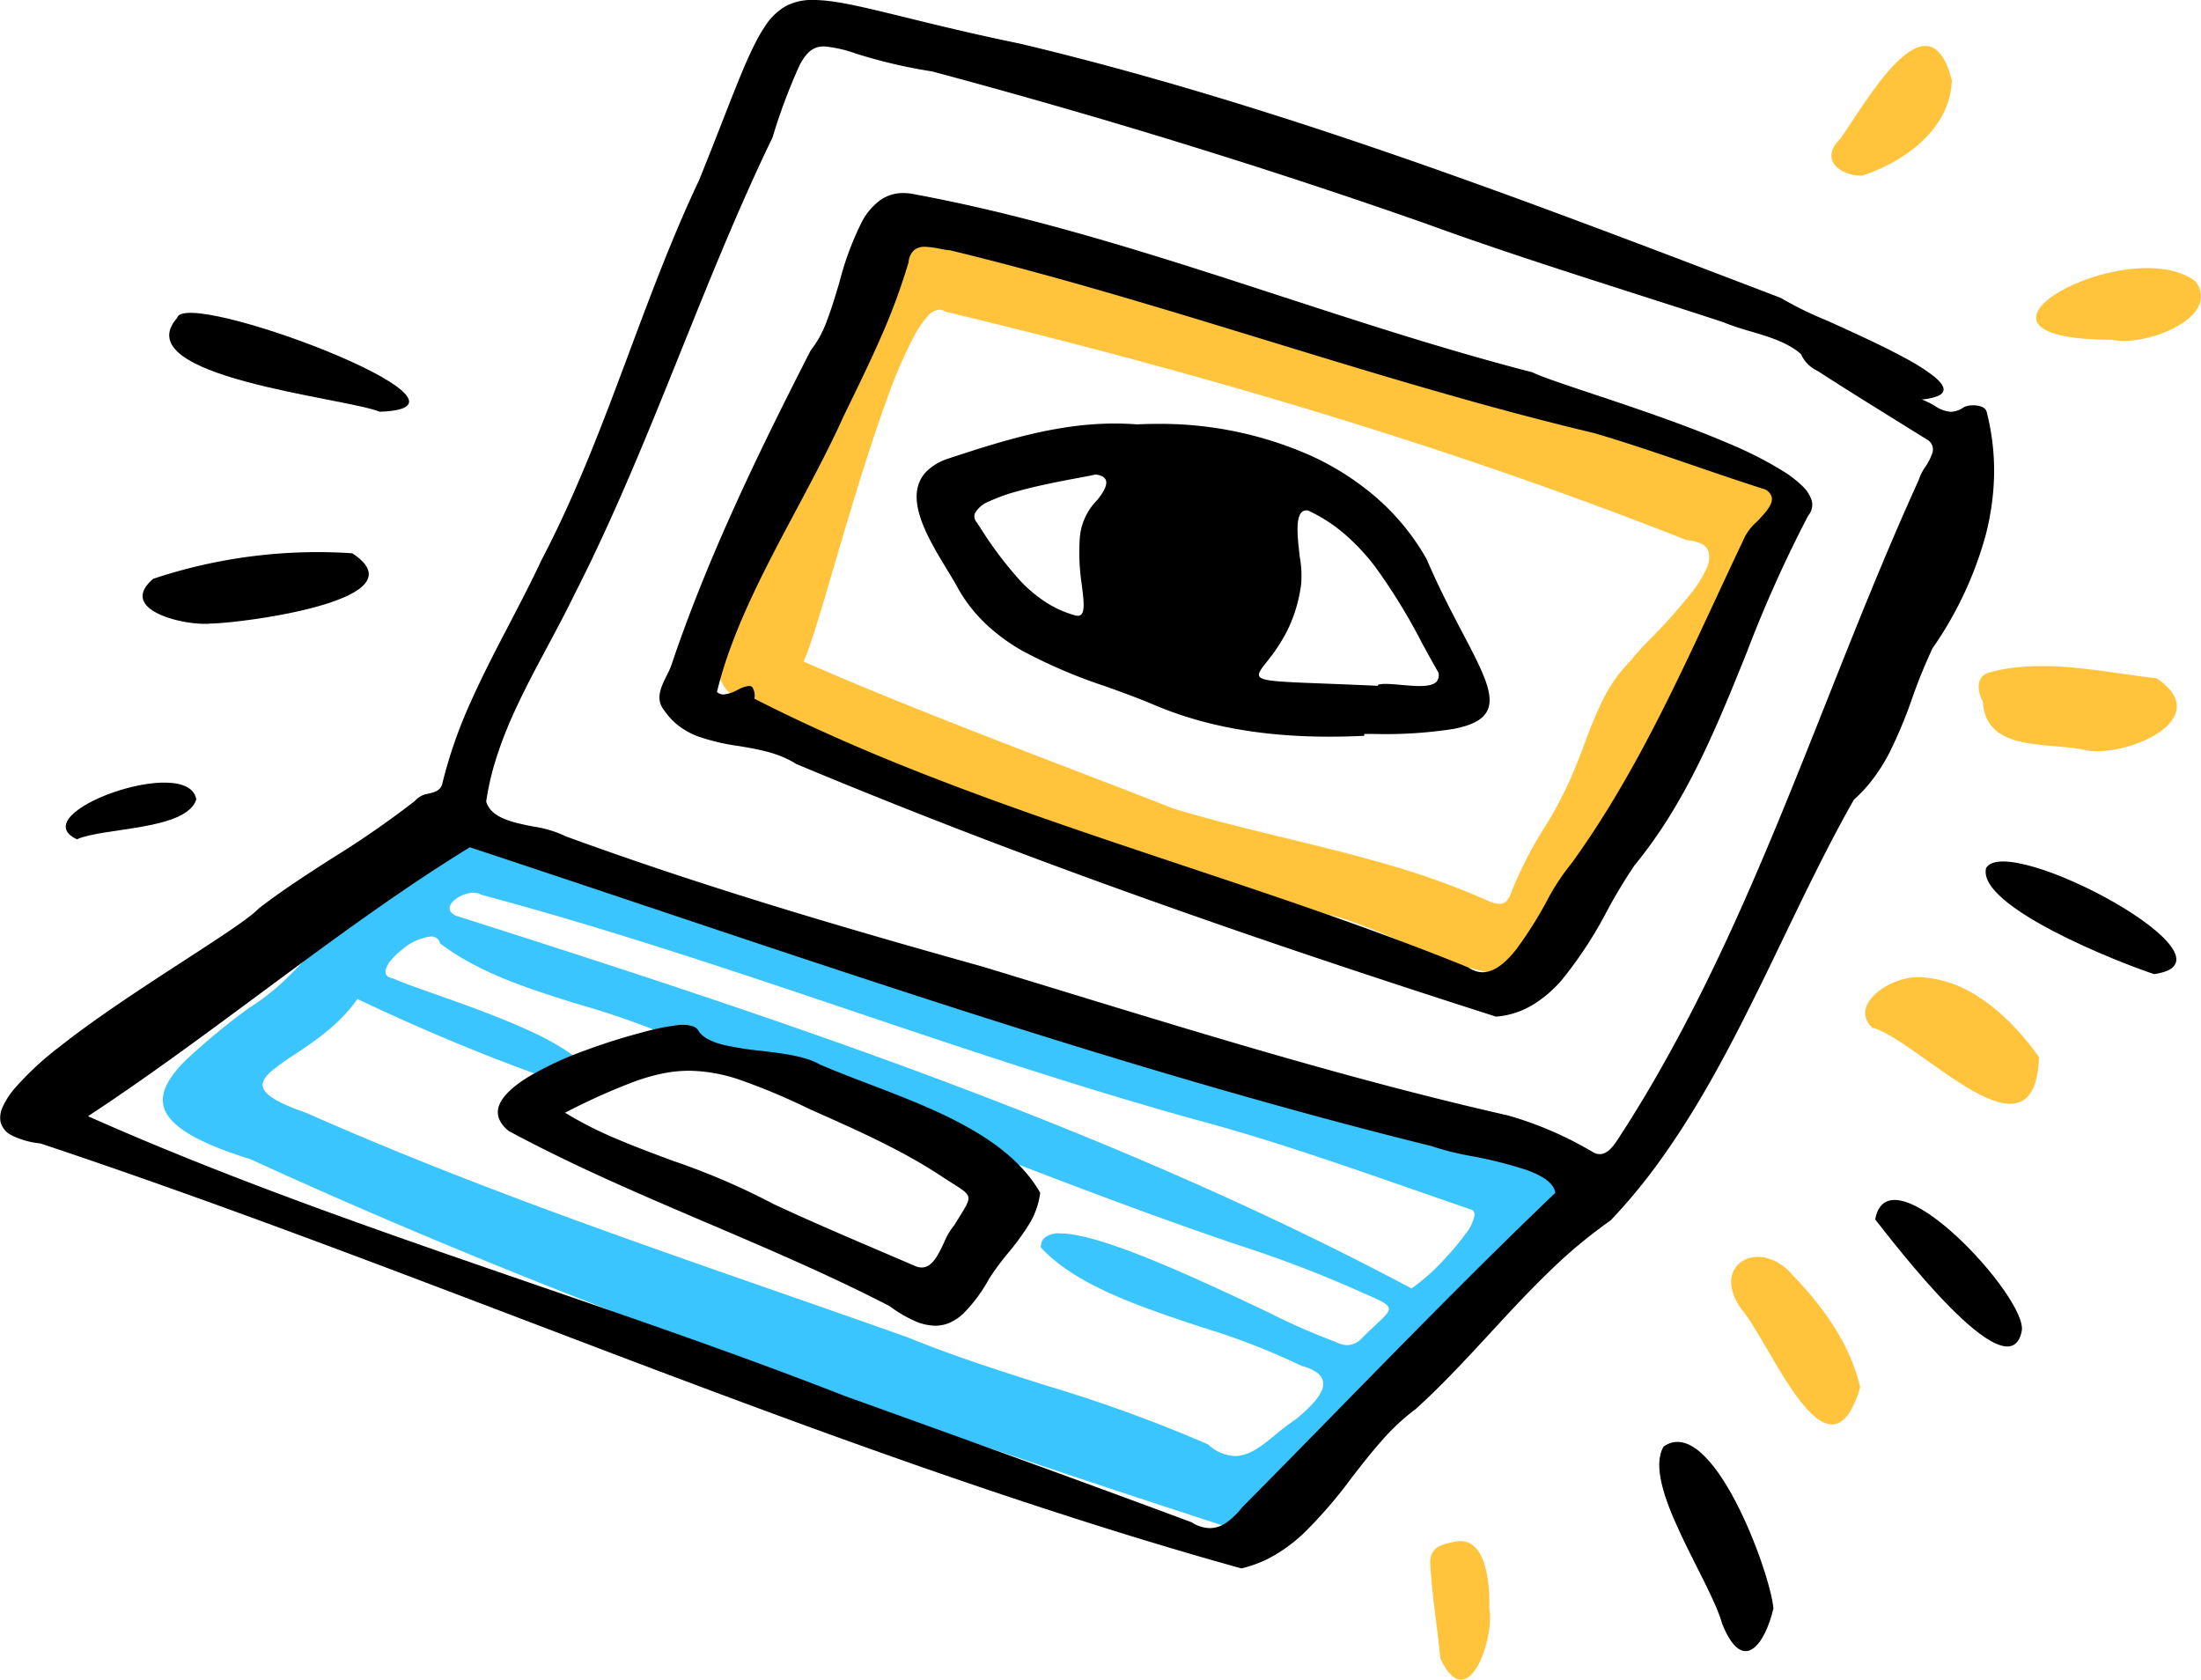 <svg xmlns="http://www.w3.org/2000/svg" width="302.027" height="230.465" viewBox="0 0 302.027 230.465"><g transform="translate(22.345 6.301)"><g transform="translate(0 106.779)"><path d="M45.672,0a12.925,12.925,0,0,0-4.592,1.174,41.844,41.844,0,0,0-5.53,2.847,48.945,48.945,0,0,0-5.079,3.5,17.418,17.418,0,0,0-3.238,3.146c-.231.329-.462.667-.686.993l0,0a28.889,28.889,0,0,1-2.573,3.39,10.009,10.009,0,0,1-3.493,2.513c-1.462,1.732-2.98,3.454-4.448,5.118A115.89,115.89,0,0,0,4.594,37.15,14.616,14.616,0,0,1,2.588,39.86a16.133,16.133,0,0,0-1.961,2.6A4.266,4.266,0,0,0,.07,45.406C.235,45.913.36,46.466.48,47a10.157,10.157,0,0,0,.868,2.683,3.337,3.337,0,0,0,2.209,1.682C21.493,57.071,39.75,62.741,57.405,68.225c29.011,9.01,59.01,18.327,88.387,28.05a13.714,13.714,0,0,0,3.363.428c7.931,0,14.311-7.224,20.482-14.21,1.879-2.127,3.822-4.327,5.746-6.237a31.547,31.547,0,0,1,5.882-4.775,89.686,89.686,0,0,0,8.784-7.269c2.334-2.372,3.281-4.269,2.977-5.972-.488-2.739-4.286-5.122-11.954-7.5-10.458-4.793-21.581-9.6-33.061-14.28-10.6-4.324-21.93-8.716-33.67-13.054C94.432,16.051,72.807,8.627,46.285.043A4.076,4.076,0,0,0,45.672,0ZM69.935,40.549h0a3.052,3.052,0,0,0,2.211-.653,1.7,1.7,0,0,0,.448-1.272c-4.751-5.176-13.518-8.1-22-10.919A97.024,97.024,0,0,1,36.781,22.36a6.233,6.233,0,0,1-2.086-.918,1.989,1.989,0,0,1-.811-1.163,2.176,2.176,0,0,1,.172-1.295,5.717,5.717,0,0,1,.864-1.364,20.218,20.218,0,0,1,2.745-2.608,30.125,30.125,0,0,0,2.7-2.051c1.852-1.52,3.6-2.956,5.6-2.956a5.749,5.749,0,0,1,3.7,1.605,200.611,200.611,0,0,0,22.487,8.158c6.161,1.96,12.531,3.987,18.629,6.489,6.007,2.136,12.124,4.267,18.04,6.329,10.691,3.725,21.746,7.577,32.537,11.588,12.1,4.5,22.581,8.722,32.035,12.914,3.985,1.385,5.829,2.524,5.978,3.694.076.594-.28,1.221-1.121,1.972a30.089,30.089,0,0,1-3.138,2.266c-2.824,1.882-6.339,4.224-8.727,7.7-4.812-2.3-10-4.588-14.988-6.627-5.716-2.335-11.117-4.32-16.053-5.9a2.141,2.141,0,0,0-.72,2.056c.21.936,1.1,1.966,2.633,3.061a35.066,35.066,0,0,0,5.5,3.036c4.272,1.968,9.482,3.807,13.287,5.15,2.513.887,4.5,1.587,5.4,2.03a1.531,1.531,0,0,1,.862.361.788.788,0,0,1,.223.648,2.909,2.909,0,0,1-.719,1.448,9.694,9.694,0,0,1-1.619,1.555,7.342,7.342,0,0,1-3.854,1.748,1.208,1.208,0,0,1-1.306-.953,33.393,33.393,0,0,0-4.423-2.8,48.853,48.853,0,0,0-4.82-2.223c-3.315-1.332-6.86-2.426-10.287-3.483A109.75,109.75,0,0,1,123.468,67.6c-13.8-4.527-27.588-9.834-40.919-14.966C70.38,47.948,57.8,43.1,45.234,38.865A164.315,164.315,0,0,1,29.6,32.92c-.405-.179-.774-.34-1.131-.5l-.015-.007c-2.4-1.049-3.5-1.527-3.6-2.131-.089-.519.572-1.136,1.772-2.257.512-.478,1.149-1.073,1.865-1.791a2.865,2.865,0,0,1,2.043-1.011,3.708,3.708,0,0,1,1.578.42,93.6,93.6,0,0,1,9.448,4.166l0,0c4.623,2.181,10.377,4.9,15.595,7.026C63.262,39.336,67.444,40.548,69.935,40.549Zm80.5,46.743h0a1.86,1.86,0,0,1-1.054-.278c-7.72-2.061-16.093-4.537-25.6-7.569-8.472-2.7-17.041-5.589-25.328-8.38h0C82.258,65.61,65.516,59.971,48.729,55.439c-9.254-2.6-18.5-5.827-27.451-8.944l-.011,0c-2.579-.9-5.246-1.828-7.868-2.727a.763.763,0,0,1-.308-.741,5.868,5.868,0,0,1,1.222-2.531,31.4,31.4,0,0,1,2.627-3.165A28.089,28.089,0,0,1,21.731,33c5.04,2.683,10.317,5.353,15.684,7.937,5.131,2.47,10.51,4.942,15.989,7.346C63.594,52.749,74.287,57.073,86.093,61.5c22.443,8.408,45.3,15.8,66.784,22.646.654.31.942.731.832,1.218-.211.939-1.9,1.932-3.279,1.932Z" transform="translate(193.082 96.703) rotate(180)" fill="#3bc5ff"/></g><path d="M39,0A9.658,9.658,0,0,0,36.49.308a7,7,0,0,0-2.184,1A107.815,107.815,0,0,0,25.541,13.8a85.484,85.484,0,0,0-6.687,13.721,29.283,29.283,0,0,1-3.323,6.8c-1.379,2.143-2.968,4.176-4.477,6.074-1.435,1.955-2.65,3.7-3.716,5.329A68.114,68.114,0,0,0,3.869,51.6a40.446,40.446,0,0,0-2.617,6.133A22.884,22.884,0,0,0,.091,63.831c-.2,1.976-.08,3.045.388,3.576.412.469,1.083.488,1.932.512a8.2,8.2,0,0,1,3.025.521,73.2,73.2,0,0,1,7.376,1.5c2.284.581,4.636,1.278,7.191,2.132,4.747,1.586,9.494,3.488,14.085,5.326,5.254,2.1,10.685,4.28,16.165,6,6.506,2.3,13.712,4.482,22.029,6.668C79.7,92.016,87.3,93.789,94.643,95.5c6.439,1.5,13.1,3.056,19.61,4.723a20.211,20.211,0,0,0,5.3.8,12.263,12.263,0,0,0,2.96-.344,10.016,10.016,0,0,0,2.473-.975,11.645,11.645,0,0,0,3.767-3.5,25.4,25.4,0,0,0,2.667-4.978c.769-1.83,1.463-3.831,2.134-5.767a65.316,65.316,0,0,1,3.471-8.672,151.268,151.268,0,0,0,6.637-18.914c1-3.319,2.037-6.751,3.179-10.084a13.4,13.4,0,0,0,1-5.852A5.266,5.266,0,0,0,146.9,39.4a5.7,5.7,0,0,0-2.479-1.863c-8.117-3.089-16.252-6.567-24.12-9.93-8.584-3.67-17.461-7.465-26.34-10.766-4.78-1.777-9.18-3.273-13.45-4.574-4.793-1.46-9.3-2.639-13.786-3.6a23.726,23.726,0,0,1-6.044-1.435C58.5,6.468,56.149,5.466,53.871,4.5,48.675,2.286,43.3,0,39,0Zm78.481,91.28h0a1.278,1.278,0,0,1-.765-.267c-18.505-4.445-35.339-8.991-51.463-13.9-8.641-2.63-17.158-5.395-25.315-8.218-8.517-2.948-16.932-6.06-25.013-9.25a5.286,5.286,0,0,1-2.024-.5,1.923,1.923,0,0,1-.948-1.01,3.364,3.364,0,0,1,.3-2.47,15.954,15.954,0,0,1,1.922-3.111,76.772,76.772,0,0,1,5.679-6.386,38.469,38.469,0,0,0,2.824-3.116,20.052,20.052,0,0,0,3.743-5.291,60.1,60.1,0,0,0,2.506-5.977c.387-1.024.787-2.084,1.207-3.109a52.8,52.8,0,0,1,4.4-8.593,53.435,53.435,0,0,0,4.335-8.435c.48-1.39.947-1.907,1.724-1.907a4.645,4.645,0,0,1,1.692.466,105.318,105.318,0,0,0,13.645,4.921c4.635,1.357,9.414,2.52,14.036,3.644C75.022,20,80.25,21.275,85.3,22.8c4.667,1.829,9.49,3.681,14.154,5.473h0c12.257,4.709,24.932,9.578,36.674,14.726-.821,1.607-2.314,6.673-4.2,13.087-2.1,7.135-4.719,16.016-7.29,23.008a63.365,63.365,0,0,1-3.779,8.712,12.971,12.971,0,0,1-1.764,2.548,2.41,2.41,0,0,1-1.619.92Z" transform="translate(224.038 127.459) rotate(180)" fill="#ffc43c"/><path d="M14.857,11.587c5.661.9,17.774-4.364,9.584-9.906C16.869.836,8.98-1.142,1.433.882-.425,1.415-.206,3.466.577,4.863c.382,7.167,9.331,5.463,14.28,6.724" transform="translate(249.166 85.085)" fill="#ffc43c"/><path d="M8.424.095C4.054-.7-2.441,3.676.941,6.912,7.468,8.7,23.278,26.73,23.863,10.98,20.252,5.928,14.845.675,8.424.095" transform="translate(233.596 127.763)" fill="#ffc43c"/><path d="M17.715,17.906c-1.3-5.8-5.135-11.163-9.278-15.4C4-2.761-3,.985,1.4,7.168,5.32,11.6,13.35,32.466,17.715,17.906" transform="translate(215.204 166.149)" fill="#ffc43c"/><path d="M10.459,9.834c4.2,1.021,15.068-2.9,11.438-8-9.127-6.925-36.845,7.989-11.438,8" transform="translate(257.054 30.481)" fill="#ffc43c"/><path d="M16.528,4.7C13.288-7.827,4.514,8.147,1.221,12.744c-2.939,2.821-.027,5.116,3,5.062,5.817-1.882,12.15-6.477,12.305-13.11" transform="translate(228.963 0)" fill="#ffc43c"/><path d="M8.11,9.211C8.235,6.121,7.784-.758,3.44.068,1.839.424.1.648,0,2.832c.214,4.433.983,8.849,1.4,13.273,3.752,8.08,7.5-2.759,6.715-6.894" transform="translate(173.903 205.143)" fill="#ffc43c"/></g><g transform="translate(0 0)"><g transform="translate(0)"><path d="M103.29,0h0A16.508,16.508,0,0,0,98.7,1.833a22.006,22.006,0,0,0-3.89,2.917A62.548,62.548,0,0,0,88.19,12.4c-1.34,1.725-2.726,3.509-4.176,5.138A30.073,30.073,0,0,1,79.326,21.9c-3.587,3.248-6.938,6.877-10.178,10.386l0,0c-2.53,2.74-5.146,5.574-7.855,8.2a68.782,68.782,0,0,1-8.679,7.27,77.385,77.385,0,0,0-7.045,8.576c-2.047,2.864-4.043,5.99-6.1,9.556-3.819,6.616-7.245,13.724-10.558,20.6-3.077,6.384-6.26,12.986-9.67,18.981a20.158,20.158,0,0,0-2.8,3.086,25.474,25.474,0,0,0-2.115,3.428,64.364,64.364,0,0,0-3.1,7.442,72.03,72.03,0,0,1-2.788,6.837A50.384,50.384,0,0,0,1.166,141.73,35.622,35.622,0,0,0,0,150.061a32.442,32.442,0,0,0,1.011,8.592c.193.863,1.456.93,1.838.93a2.98,2.98,0,0,0,1.272-.241,3.294,3.294,0,0,1,1.817-.65,4.5,4.5,0,0,1,2.2.817,11.215,11.215,0,0,0,1.789.879,7.61,7.61,0,0,0-2.2.466c-.469.2-.733.469-.785.784-.085.512.387,1.181,1.4,1.989a27.989,27.989,0,0,0,3.944,2.479c3.209,1.744,7.358,3.619,10.691,5.125a49.063,49.063,0,0,1,6.3,3.09l2.648,1.012c16.383,6.262,33.323,12.737,50.25,18.581,9.12,3.149,17.474,5.856,25.541,8.277,9.067,2.721,17.531,5.009,25.874,7,6.428,1.32,11.588,2.587,15.734,3.606,5.892,1.447,9.783,2.4,12.687,2.4a7.666,7.666,0,0,0,3.786-.837,8.289,8.289,0,0,0,2.864-2.782c1.762-2.594,3.386-6.746,5.843-13.031.923-2.36,1.968-5.034,3.18-8.03,3.636-7.676,6.657-15.762,9.579-23.582l0-.008c1.777-4.757,3.615-9.676,5.573-14.452,2.2-5.36,4.315-9.969,6.476-14.091,1.392-2.979,2.947-5.963,4.451-8.849v0c1.8-3.447,3.653-7.011,5.253-10.6a63.525,63.525,0,0,0,3.889-11.121c.208-1.085,1.034-1.293,1.908-1.512a3.015,3.015,0,0,0,1.888-1,129.043,129.043,0,0,1,11.236-7.787h0c3.389-2.174,6.894-4.423,10.165-6.944,1.256-1.328,5.181-3.874,10.15-7.1h0c5.395-3.5,12.107-7.855,17.2-11.888a41.706,41.706,0,0,0,6.178-5.733,10.809,10.809,0,0,0,1.618-2.491,3.446,3.446,0,0,0,.308-2.117,2.873,2.873,0,0,0-1.551-1.834,11.307,11.307,0,0,0-3.917-1.1c-22.275-7.423-44.725-15.973-66.435-24.24l-.006,0c-16.018-6.1-32.582-12.408-48.951-18.216-8.813-3.127-16.868-5.864-24.625-8.367C119.384,4.667,111.272,2.221,103.29,0ZM209.167,98.944c-8.164-2.7-16.457-5.476-24.476-8.164l-.013,0h0c-17.459-5.851-35.512-11.9-53.38-17.491-9.62-3.01-18.418-5.649-26.9-8.069C94.877,62.5,86,60.123,77.258,57.959a39.43,39.43,0,0,0-5.545-1.387,59.668,59.668,0,0,1-7.5-1.886c-2.526-.9-3.835-1.937-4-3.155,10.213-9.761,20.263-20.024,29.983-29.949l0,0c4.259-4.349,8.662-8.845,13.021-13.24a10.393,10.393,0,0,1,2.064-2.016,4.025,4.025,0,0,1,2.332-.8,4.772,4.772,0,0,1,2.5.8c16.315,6.077,33.14,12.139,47.63,17.343C171.724,29.14,186.294,34.153,200.384,39c10.2,3.511,20.751,7.141,30.992,10.914,11.483,4.231,21.355,8.2,30.18,12.13-7.924,5.2-15.888,11.1-23.591,16.8-4.71,3.488-9.58,7.1-14.376,10.493-5.375,3.808-10.093,6.95-14.423,9.6ZM160.561,208.828a17.3,17.3,0,0,1-4.381-.987,70.851,70.851,0,0,0-10.455-2.447c-11.427-3.058-22.871-6.347-34.015-9.778-11.309-3.481-22.62-7.2-33.62-11.063-9.6-3.5-19.5-6.67-29.066-9.735-3.843-1.231-7.817-2.5-11.72-3.782a36.4,36.4,0,0,0-3.841-1.292c-2.528-.749-5.141-1.523-6.969-3.136a4.5,4.5,0,0,0-2.185-2.26l-.005,0c-.126-.079-.257-.16-.384-.242-3.454-2.226-7-4.431-10.438-6.563h0c-1.389-.863-2.964-1.84-4.474-2.784a1.518,1.518,0,0,1-.541-1.7,7.654,7.654,0,0,1,.979-1.94,6.7,6.7,0,0,0,.9-1.793c4.555-10.01,8.682-20.4,12.672-30.45v0c3.942-9.926,8.018-20.191,12.5-30.066,2.412-5.315,4.747-10.1,7.138-14.624,2.683-5.078,5.367-9.7,8.206-14.139.149-.21.3-.455.468-.714.705-1.11,1.584-2.493,2.777-2.493a1.885,1.885,0,0,1,.918.261,49.409,49.409,0,0,0,11.617,5.032c9.2,2.087,19.186,4.675,30.515,7.911,10.1,2.886,20.316,6.009,30.194,9.029,3.806,1.164,7.743,2.367,11.625,3.543,11.559,3.23,20.4,5.806,28.669,8.352,10.39,3.2,19.652,6.295,28.315,9.462a15.3,15.3,0,0,0,4.519,1.361c2.834.571,5.764,1.162,6.438,3.421a36.35,36.35,0,0,1-1.262,5.569,52.341,52.341,0,0,1-2,5.393c-1.526,3.546-3.4,7.042-5.206,10.424-1.247,2.331-2.536,4.74-3.677,7.1-5.526,10.841-10.136,22.3-14.6,33.383-3.9,9.685-7.925,19.7-12.55,29.262a78.358,78.358,0,0,1-3.708,9.9C162.937,208.1,162,208.828,160.561,208.828Z" transform="translate(273.634 215.195) rotate(180)"/></g><path d="M15.67,22.849C15.211,17.733,7.189-3.956.6.633-2.443,5.792,6.982,18.915,8.644,24.987c2.884,7.107,5.892,2.688,7.027-2.138" transform="translate(227.686 197.838)"/><path d="M9.417,9.846C13.473,9.795,38.6,6.644,28.771.208a71.364,71.364,0,0,0-27.309,3.5c-5.12,4.357,4.592,6.53,7.955,6.138" transform="translate(19.568 75.705)"/><path d="M28.885,13.566C46.219,13.037,2.1-3.519,1.095.682-6.069,8.8,24.086,11.613,28.885,13.566" transform="translate(23.22 42.924)"/><path d="M23.123,15.453C36.251,13.591,2.912-4.174.058.912-1.2,6.2,18.4,13.919,23.123,15.453" transform="translate(272.474 118.202)"/><path d="M20.107,18C21.036,13.5,1.846-7.291,0,2.67,2.218,5.462,18.345,26.766,20.107,18" transform="translate(257.319 164.642)"/><path d="M1.526,7.773C5.416,6.112,16.457,6.567,17.92,2.327,16.912-4.016-6.036,4.239,1.526,7.773" transform="translate(9.02 107.378)"/><path d="M43.405,0h0a11.2,11.2,0,0,0-2.624.507,11.812,11.812,0,0,0-2.355,1.062A16.712,16.712,0,0,0,34.392,5,55.866,55.866,0,0,0,28.1,14.614a71.18,71.18,0,0,1-3.72,6.15,62.618,62.618,0,0,0-4.827,6.779c-1.37,2.207-2.674,4.571-3.988,7.226C13.125,39.7,11.02,44.925,8.984,49.975A176.719,176.719,0,0,1,.555,68.742,2.271,2.271,0,0,0,.1,70.894a4.806,4.806,0,0,0,1.272,1.917,15.349,15.349,0,0,0,2.513,1.961,53.278,53.278,0,0,0,7.69,3.91c5.957,2.554,12.976,4.9,18.615,6.78,3.885,1.3,6.953,2.321,8.223,2.943,11.648,3,23.289,6.793,34.547,10.46,8.181,2.665,16.64,5.421,25.031,7.849,4.517,1.307,8.654,2.418,12.65,3.4,4.484,1.1,8.676,2,12.814,2.765a7.3,7.3,0,0,0,1.269.117,5.382,5.382,0,0,0,3.282-1.058,8.743,8.743,0,0,0,2.35-2.778,40.813,40.813,0,0,0,3.124-8.35c.535-1.8,1.087-3.656,1.717-5.285a14.493,14.493,0,0,1,2.246-4.126c3.12-6.106,6.775-13.369,10.219-20.946,3.536-7.777,6.379-14.85,8.691-21.626a10.971,10.971,0,0,1,.845-2.035c.787-1.594,1.6-3.243.332-4.784a9.1,9.1,0,0,0-2.072-2.175,10.409,10.409,0,0,0-2.467-1.354,28.328,28.328,0,0,0-5.626-1.344c-2.726-.46-5.545-.936-7.9-2.453-7.568-3.17-15.546-6.371-23.715-9.514-7.655-2.945-15.74-5.94-24.031-8.9C77.04,11.021,61.236,5.7,43.405,0Zm78.339,105.622a11.16,11.16,0,0,1-1.975-.257,14.729,14.729,0,0,0-1.5-.232c-14.617-3.539-29.238-8.016-43.378-12.346C60.231,88.3,45.07,83.655,29.888,80.05c-4.573-1.345-9.165-2.918-13.606-4.439-3.207-1.1-6.523-2.234-9.807-3.276A1.627,1.627,0,0,1,5.546,71.2c-.144-.986.968-2.156,2.043-3.287a7.108,7.108,0,0,0,1.951-2.7c1.257-2.642,2.509-5.333,3.721-7.935l0,0c2.86-6.144,5.817-12.5,9.006-18.574,1.716-3.27,3.363-6.207,5.035-8.978,1.876-3.109,3.735-5.933,5.686-8.634a31.1,31.1,0,0,0,3.521-5.393,54.957,54.957,0,0,1,4.1-6.461C42.286,7.116,43.8,6.087,45.23,6.087a3.379,3.379,0,0,1,1.919.643C59.871,11.9,73.351,16.4,86.388,20.748c9.929,3.313,20.2,6.74,30.07,10.442,5.315,1.993,10.094,3.9,14.609,5.843,5.068,2.176,9.678,4.331,14.093,6.587a2.181,2.181,0,0,0,.279,1.56.623.623,0,0,0,.48.19,4.215,4.215,0,0,0,1.513-.523l.126-.059A4.712,4.712,0,0,1,149.4,44.2a1.233,1.233,0,0,1,.9.351,56.646,56.646,0,0,1-1.94,6.279c-.726,1.967-1.579,4.011-2.609,6.25-1.911,4.156-4.148,8.352-6.311,12.409-2.266,4.25-4.608,8.644-6.54,12.933l-.616,1.265c-1.543,3.169-3.138,6.446-4.566,9.731a83.48,83.48,0,0,0-3.715,10.1,2.459,2.459,0,0,1-.794,1.677A2.273,2.273,0,0,1,121.744,105.622Z" transform="translate(248.682 139.485) rotate(180)"/><path d="M14.4,0A4.889,4.889,0,0,0,12.37.43a6.747,6.747,0,0,0-1.843,1.257,21.073,21.073,0,0,0-3.541,4.8A36.939,36.939,0,0,1,4.381,10,34.572,34.572,0,0,0,1.57,13.846,10.819,10.819,0,0,0,0,18.234c4.32,7.6,14.5,11.491,23.486,14.921,2.42.924,4.706,1.8,6.8,2.709,1.976,1.133,5.066,1.5,8.054,1.857a42.172,42.172,0,0,1,5.107.808,9.458,9.458,0,0,1,2,.712,3.83,3.83,0,0,1,1.366,1.086,1.37,1.37,0,0,0,.9.764,4.353,4.353,0,0,0,1.39.19c.081,0,.166,0,.251,0a31.714,31.714,0,0,0,5.258-1.037,83.4,83.4,0,0,0,7.967-2.526,45.7,45.7,0,0,0,7.588-3.538c2.315-1.412,3.7-2.781,4.122-4.071a2.511,2.511,0,0,0-.031-1.716A4.168,4.168,0,0,0,72.9,26.7c-8.819-4.759-18.246-8.78-27.364-12.669C37.284,10.508,28.748,6.867,20.657,2.679A18.035,18.035,0,0,0,17.231.655,7.2,7.2,0,0,0,14.4,0ZM48.16,34.983h0a22.31,22.31,0,0,1-7.154-1.321A88.3,88.3,0,0,1,31.67,29.73l-1.028-.458c-5.79-2.579-11.777-5.245-17.167-8.813-.563-.373-1.051-.682-1.482-.955C9.3,17.8,9.3,17.8,11.1,14.905c.2-.328.436-.7.687-1.11a9.458,9.458,0,0,0,1.429-2.429c.788-1.661,1.6-3.379,3.048-3.379a2.273,2.273,0,0,1,.848.18c1.549.668,3.125,1.342,4.65,1.993l.014.006c4.877,2.084,9.919,4.239,14.8,6.519a95.99,95.99,0,0,0,13.716,5.9c2.563.948,5.212,1.929,7.722,3A52.726,52.726,0,0,1,65.2,29.22a86.636,86.636,0,0,1-9.664,4.331,27.2,27.2,0,0,1-3.825,1.075,18.188,18.188,0,0,1-3.545.357Z" transform="translate(142.739 181.895) rotate(180)"/><path d="M22,0c-1.539,0-3.154.04-4.8.118,0,.087,0,.174,0,.259-.5,0-.964-.005-1.394-.005a60.766,60.766,0,0,0-10.831.687c-2.44.471-3.885,1.2-4.547,2.3C-.872,5.508.951,8.981,3.71,14.238c1.523,2.9,3.249,6.19,4.942,10.14a32.132,32.132,0,0,0,6.865,8.406,37.354,37.354,0,0,0,8.995,5.761,50.844,50.844,0,0,0,21.114,4.372c.922,0,1.855-.023,2.774-.068.994.077,2.012.116,3.025.116a43.9,43.9,0,0,0,5.94-.414,58.991,58.991,0,0,0,5.807-1.1c3.757-.9,7.412-2.074,11.459-3.409a7.686,7.686,0,0,0,2.485-1.5,4.7,4.7,0,0,0,1.246-1.923c1.139-3.386-1.659-7.992-3.907-11.693-.588-.968-1.144-1.883-1.58-2.7a20.735,20.735,0,0,0-3.9-4.905,26.2,26.2,0,0,0-4.893-3.559A71.29,71.29,0,0,0,52.693,6.9c-2.206-.794-4.486-1.614-6.63-2.528C39.145,1.432,31.274,0,22,0Zm3.136,31.047h0a1.4,1.4,0,0,1-.226-.019A21.494,21.494,0,0,1,19.8,27.714a29.371,29.371,0,0,1-4.1-4.405A80.1,80.1,0,0,1,9.282,12.855c-.73-1.336-1.485-2.717-2.239-4.026a1.382,1.382,0,0,1,.181-1.214c.364-.456,1.126-.668,2.4-.668.775,0,1.669.081,2.388.145L12.1,7.1c.783.07,1.522.137,2.145.137a3.873,3.873,0,0,0,1.074-.115q0-.037,0-.074V7.041q0-.032,0-.065c3,.14,5.516.238,7.541.316,6.138.236,8.434.325,8.754,1.015.186.4-.3,1.026-1.045,1.971a24.441,24.441,0,0,0-2.6,3.879,19.4,19.4,0,0,0-1.238,2.921,21.254,21.254,0,0,0-.855,3.707,14.35,14.35,0,0,0,.173,3.885c.282,2.42.6,5.163-.2,6.067a.909.909,0,0,1-.707.31Zm28.928,4.931c-.768-.105-1.24-.365-1.4-.772-.3-.766.531-1.933,1.185-2.743a8.31,8.31,0,0,0,2.412-5.607,29.435,29.435,0,0,0-.308-6.075c-.238-1.923-.426-3.442.051-3.982a.648.648,0,0,1,.515-.215,1.232,1.232,0,0,1,.216.02,14.532,14.532,0,0,1,4.2,1.869,19.151,19.151,0,0,1,3.438,2.881,52.316,52.316,0,0,1,5.507,7.3l.515.77a1.219,1.219,0,0,1,.232,1.225,3.768,3.768,0,0,1-1.962,1.637A23.156,23.156,0,0,1,64.9,33.64c-2.86.811-6.224,1.443-8.45,1.861C55.369,35.7,54.515,35.864,54.065,35.978Z" transform="translate(204.408 101.076) rotate(180)"/></g></svg>